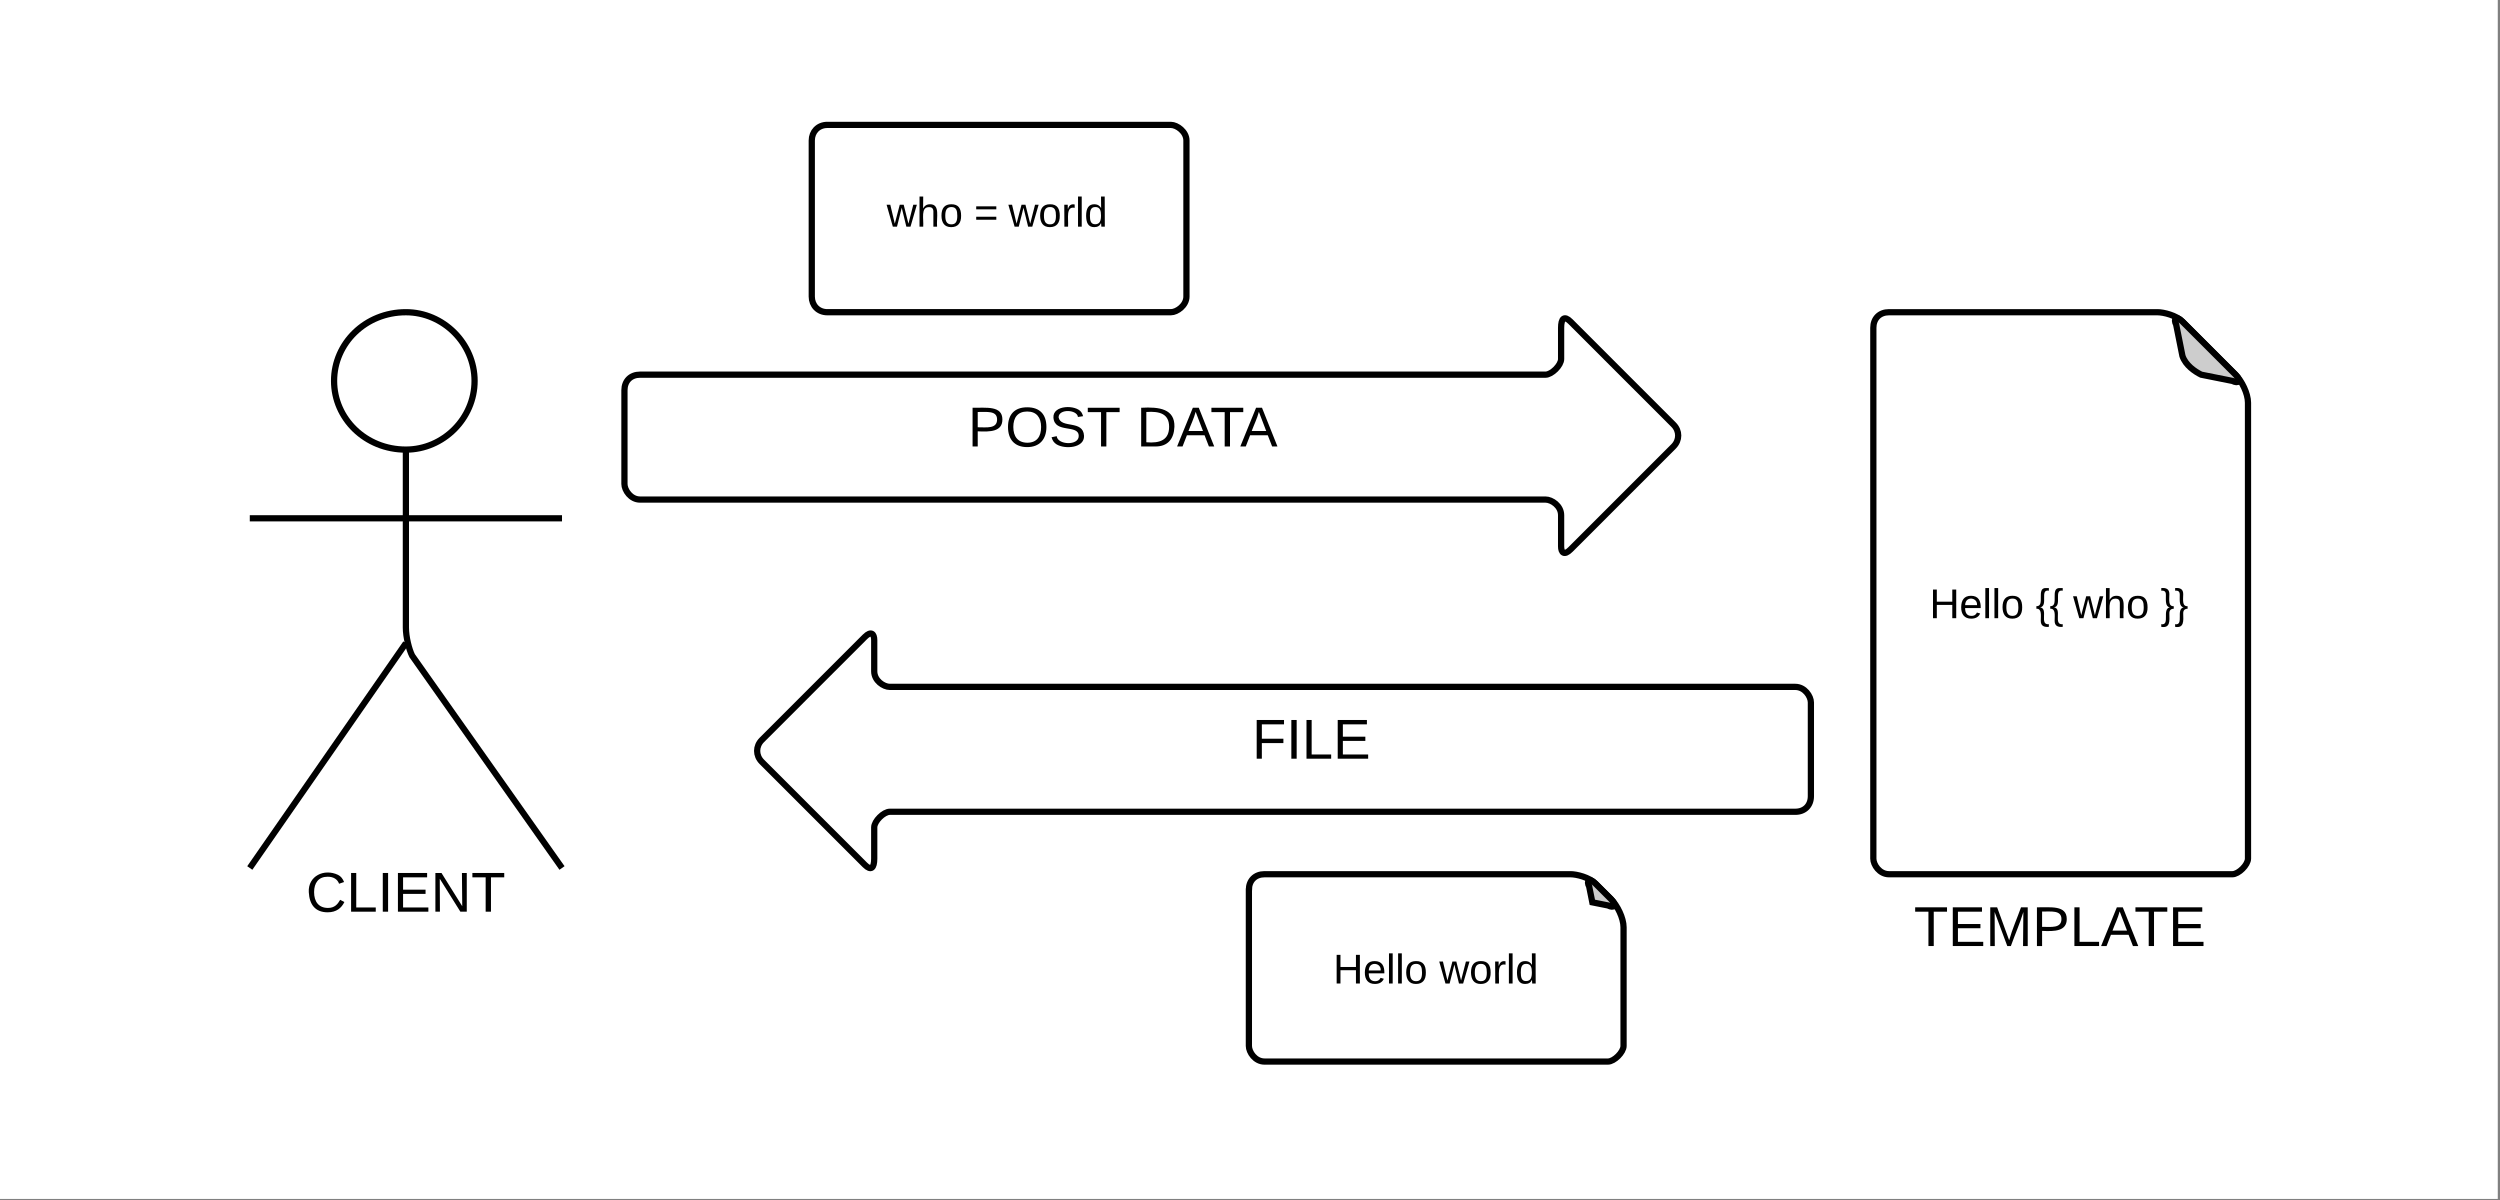 <svg xmlns="http://www.w3.org/2000/svg" xmlns:svg="http://www.w3.org/2000/svg" id="svg3033" width="450" height="216" version="1.1"><rect width="100%" height="100%" fill="#808080" stroke="none"/><defs id="defs3035"><linearGradient id="linearGradient3938" x1="0" x2="1" y1="0" y2=".235" gradientTransform="matrix(340,0,0,340,-843.175,-1494.104)" gradientUnits="userSpaceOnUse" spreadMethod="pad"><stop id="stop3940" offset="0" style="stop-opacity:1;stop-color:#fff"/><stop id="stop3942" offset="1" style="stop-opacity:1;stop-color:#fff"/></linearGradient><linearGradient id="linearGradient3812" x1="0" x2="1" y1="0" y2=".235" gradientTransform="matrix(340,0,0,340,1283.175,1794.104)" gradientUnits="userSpaceOnUse" spreadMethod="pad"><stop id="stop3814" offset="0" style="stop-opacity:1;stop-color:#fff"/><stop id="stop3816" offset="1" style="stop-opacity:1;stop-color:#fff"/></linearGradient><linearGradient id="linearGradient3574" x1="0" x2="1" y1="0" y2=".5" gradientTransform="matrix(120,0,0,120,1343.175,1734.104)" gradientUnits="userSpaceOnUse" spreadMethod="pad"><stop id="stop3576" offset="0" style="stop-opacity:1;stop-color:#fff"/><stop id="stop3578" offset="1" style="stop-opacity:1;stop-color:#fff"/></linearGradient><linearGradient id="linearGradient3428" x1="0" x2="1" y1="0" y2=".5" gradientTransform="matrix(120,0,0,120,1483.175,1974.104)" gradientUnits="userSpaceOnUse" spreadMethod="pad"><stop id="stop3430" offset="0" style="stop-opacity:1;stop-color:#cdcdcd"/><stop id="stop3432" offset="1" style="stop-opacity:1;stop-color:#b3b3b3"/></linearGradient><linearGradient id="linearGradient3404" x1="0" x2="1" y1="0" y2=".5" gradientTransform="matrix(120,0,0,120,1483.175,1974.104)" gradientUnits="userSpaceOnUse" spreadMethod="pad"><stop id="stop3406" offset="0" style="stop-opacity:1;stop-color:#fff"/><stop id="stop3408" offset="1" style="stop-opacity:1;stop-color:#fff"/></linearGradient><linearGradient id="linearGradient3214" x1="0" x2=".667" y1="0" y2="1" gradientTransform="matrix(180,0,0,180,1683.175,1794.104)" gradientUnits="userSpaceOnUse" spreadMethod="pad"><stop id="stop3216" offset="0" style="stop-opacity:1;stop-color:#cdcdcd"/><stop id="stop3218" offset="1" style="stop-opacity:1;stop-color:#b3b3b3"/></linearGradient><linearGradient id="linearGradient3190" x1="0" x2=".667" y1="0" y2="1" gradientTransform="matrix(180,0,0,180,1683.175,1794.104)" gradientUnits="userSpaceOnUse" spreadMethod="pad"><stop id="stop3192" offset="0" style="stop-opacity:1;stop-color:#fff"/><stop id="stop3194" offset="1" style="stop-opacity:1;stop-color:#fff"/></linearGradient><linearGradient id="linearGradient3090" x1="0" x2=".5" y1="0" y2="1" gradientTransform="matrix(200,0,0,200,1163.175,1794.104)" gradientUnits="userSpaceOnUse" spreadMethod="pad"><stop id="stop3092" offset="0" style="stop-opacity:1;stop-color:#fff"/><stop id="stop3094" offset="1" style="stop-opacity:1;stop-color:#fff"/></linearGradient></defs><g id="layer1" transform="translate(0,-836.362)"><g id="g3068" transform="matrix(0.562,0,0,0.562,0,836.362)"><g id="g3070"><path id="path3072" style="fill:#fff;fill-opacity:1;fill-rule:nonzero;stroke:none" d="M 0,0 800,0 800,384 0,384 0,0 z"/></g><g id="g3074"><g id="g3076"><g id="g3078"><g id="g3080"><g id="g3082"><g id="g3088"><path id="path3096" style="fill:url(#linearGradient3090);stroke:none" d="m 152,122 c 0,12 -10,22 -22,22 -13,0 -23,-10 -23,-22 0,-12 10,-22 23,-22 12,0 22,10 22,22 z"/></g></g></g><g id="g3098"><g id="g3100"><path id="path3102" style="fill:none;stroke:#000;stroke-width:2;stroke-linecap:butt;stroke-linejoin:miter;stroke-miterlimit:10;stroke-opacity:1;stroke-dasharray:none" d="m 152,122 c 0,12 -10,22 -22,22 -13,0 -23,-10 -23,-22 0,-12 10,-22 23,-22 12,0 22,10 22,22 z"/></g></g><g id="g3104"><g id="g3106"><path id="path3108" style="fill:none;stroke:#000;stroke-width:2;stroke-linecap:butt;stroke-linejoin:miter;stroke-miterlimit:10;stroke-opacity:1;stroke-dasharray:none" d="m 130,144 0,57 c 0,3 1,7 2,9 l 48,68 m -50,-72 -50,72 m 0,-112 100,0"/></g></g><g id="g3110"><g id="g3112"><g id="g3114" transform="matrix(0.05,0,0,0.05,98,283.4)"><g id="g3116"><g id="g3118" transform="translate(0,172)"><g id="g3120"><g id="g3122"><path id="path3124" style="fill:#000;fill-opacity:1;fill-rule:nonzero;stroke:none" d="m 212,-179 c -10,-28 -35,-45 -73,-45 -59,0 -87,40 -87,99 0,60 29,101 89,101 43,0 62,-24 78,-52 l 27,14 C 228,-24 195,4 139,4 59,4 22,-46 18,-125 c -6,-104 99,-153 187,-111 19,9 31,26 39,46"/></g></g></g></g><g id="g3126" transform="translate(259,0)"><g id="g3128" transform="translate(0,172)"><g id="g3130"><g id="g3132"><path id="path3134" style="fill:#000;fill-opacity:1;fill-rule:nonzero;stroke:none" d="m 30,0 0,-248 33,0 0,221 125,0 0,27 -158,0"/></g></g></g></g><g id="g3136" transform="translate(459,0)"><g id="g3138" transform="translate(0,172)"><g id="g3140"><g id="g3142"><path id="path3144" style="fill:#000;fill-opacity:1;fill-rule:nonzero;stroke:none" d="m 33,0 0,-248 34,0 0,248 -34,0"/></g></g></g></g><g id="g3146" transform="translate(559,0)"><g id="g3148" transform="translate(0,172)"><g id="g3150"><g id="g3152"><path id="path3154" style="fill:#000;fill-opacity:1;fill-rule:nonzero;stroke:none" d="m 30,0 0,-248 187,0 0,28 -154,0 0,79 144,0 0,27 -144,0 0,87 162,0 0,27 -195,0"/></g></g></g></g><g id="g3156" transform="translate(799,0)"><g id="g3158" transform="translate(0,172)"><g id="g3160"><g id="g3162"><path id="path3164" style="fill:#000;fill-opacity:1;fill-rule:nonzero;stroke:none" d="M 190,0 58,-211 59,0 30,0 l 0,-248 39,0 133,213 -2,-213 31,0 0,248 -41,0"/></g></g></g></g><g id="g3166" transform="translate(1058,0)"><g id="g3168" transform="translate(0,172)"><g id="g3170"><g id="g3172"><path id="path3174" style="fill:#000;fill-opacity:1;fill-rule:nonzero;stroke:none" d="m 127,-220 0,220 -34,0 0,-220 -85,0 0,-28 204,0 0,28 -85,0"/></g></g></g></g></g></g></g></g></g><g id="g3176"><g id="g3178"><g id="g3180"><g id="g3182"><g id="g3188"><path id="path3196" style="fill:url(#linearGradient3190);stroke:none" d="m 600,105 c 0,-3 2,-5 5,-5 l 86,0 c 2,0 6,1 8,3 l 17,17 c 2,2 4,6 4,9 l 0,146 c 0,2 -3,5 -5,5 l -110,0 c -3,0 -5,-3 -5,-5 l 0,-170 z"/></g></g></g><g id="g3198"><g id="g3200"><path id="path3202" style="fill:none;stroke:#000;stroke-width:2;stroke-linecap:butt;stroke-linejoin:miter;stroke-miterlimit:10;stroke-opacity:1;stroke-dasharray:none" d="m 600,105 c 0,-3 2,-5 5,-5 l 86,0 c 2,0 6,1 8,3 l 17,17 c 2,2 4,6 4,9 l 0,146 c 0,2 -3,5 -5,5 l -110,0 c -3,0 -5,-3 -5,-5 l 0,-170 z"/></g></g><g id="g3204"><g id="g3206"><g id="g3212"><path id="path3220" style="fill:url(#linearGradient3214);stroke:none" d="m 697,104 c -1,-2 0,-3 2,-1 l 17,17 c 2,2 1,3 -1,2 l -10,-2 c -2,-1 -5,-3 -6,-6 l -2,-10 z"/></g></g></g><g id="g3222"><g id="g3224"><path id="path3226" style="fill:none;stroke:#000;stroke-width:2;stroke-linecap:butt;stroke-linejoin:miter;stroke-miterlimit:10;stroke-opacity:1;stroke-dasharray:none" d="m 697,104 c -1,-2 0,-3 2,-1 l 17,17 c 2,2 1,3 -1,2 l -10,-2 c -2,-1 -5,-3 -6,-6 l -2,-10 z"/></g></g><g id="g3228"><g id="g3230"><g id="g3232" transform="matrix(0.037,0,0,0.037,618,191.636)"><g id="g3234"><g id="g3236" transform="translate(0,172)"><g id="g3238"><g id="g3240"><path id="path3242" style="fill:#000;fill-opacity:1;fill-rule:nonzero;stroke:none" d="m 197,0 0,-115 -134,0 0,115 -33,0 0,-248 33,0 0,105 134,0 0,-105 34,0 0,248 -34,0"/></g></g></g></g><g id="g3244" transform="translate(259,0)"><g id="g3246" transform="translate(0,172)"><g id="g3248"><g id="g3250"><path id="path3252" style="fill:#000;fill-opacity:1;fill-rule:nonzero;stroke:none" d="m 100,-194 c 63,0 86,42 84,106 l -135,0 c 0,40 14,67 53,68 26,1 43,-12 49,-29 l 28,8 C 168,-13 142,4 102,4 44,4 14,-33 15,-96 c 1,-61 26,-98 85,-98 z m 52,81 c 6,-60 -76,-77 -97,-28 -3,7 -6,17 -6,28 l 103,0"/></g></g></g></g><g id="g3254" transform="translate(459,0)"><g id="g3256" transform="translate(0,172)"><g id="g3258"><g id="g3260"><path id="path3262" style="fill:#000;fill-opacity:1;fill-rule:nonzero;stroke:none" d="m 24,0 0,-261 32,0 0,261 -32,0"/></g></g></g></g><g id="g3264" transform="translate(538,0)"><g id="g3266" transform="translate(0,172)"><g id="g3268"><g id="g3270"><path id="path3272" style="fill:#000;fill-opacity:1;fill-rule:nonzero;stroke:none" d="m 24,0 0,-261 32,0 0,261 -32,0"/></g></g></g></g><g id="g3274" transform="translate(617,0)"><g id="g3276" transform="translate(0,172)"><g id="g3278"><g id="g3280"><path id="path3282" style="fill:#000;fill-opacity:1;fill-rule:nonzero;stroke:none" d="m 100,-194 c 62,-1 85,37 85,99 1,63 -27,99 -86,99 -59,0 -83,-39 -84,-99 0,-66 28,-99 85,-99 z m -1,174 c 44,1 53,-31 53,-75 0,-43 -8,-75 -51,-75 -43,0 -53,32 -53,75 0,43 10,74 51,75"/></g></g></g></g></g></g><g id="g3292"><g id="g3294" transform="matrix(0.037,0,0,0.037,652,191.636)"><g id="g3296"><g id="g3298" transform="translate(0,172)"><g id="g3300"><g id="g3302"><path id="path3304" style="fill:#000;fill-opacity:1;fill-rule:nonzero;stroke:none" d="m 39,-94 c 74,12 -11,154 75,146 l 0,23 C 70,79 44,65 44,23 44,-23 55,-84 6,-82 l 0,-22 c 81,4 -7,-162 84,-157 l 24,0 0,23 c -82,-15 -2,131 -75,144"/></g></g></g></g><g id="g3306" transform="translate(120,0)"><g id="g3308" transform="translate(0,172)"><g id="g3310"><g id="g3312"><path id="path3314" style="fill:#000;fill-opacity:1;fill-rule:nonzero;stroke:none" d="m 39,-94 c 74,12 -11,154 75,146 l 0,23 C 70,79 44,65 44,23 44,-23 55,-84 6,-82 l 0,-22 c 81,4 -7,-162 84,-157 l 24,0 0,23 c -82,-15 -2,131 -75,144"/></g></g></g></g></g></g><g id="g3324"><g id="g3326" transform="matrix(0.037,0,0,0.037,664,191.636)"><g id="g3328"><g id="g3330" transform="translate(0,172)"><g id="g3332"><g id="g3334"><path id="path3336" style="fill:#000;fill-opacity:1;fill-rule:nonzero;stroke:none" d="M 206,0 170,0 130,-164 89,0 53,0 -1,-190 l 32,0 39,164 43,-164 34,0 41,164 42,-164 31,0"/></g></g></g></g><g id="g3338" transform="translate(259,0)"><g id="g3340" transform="translate(0,172)"><g id="g3342"><g id="g3344"><path id="path3346" style="fill:#000;fill-opacity:1;fill-rule:nonzero;stroke:none" d="M 106,-169 C 34,-169 62,-67 57,0 l -32,0 0,-261 32,0 -1,103 c 12,-21 28,-36 61,-36 89,0 53,116 60,194 l -32,0 0,-121 c 2,-32 -8,-49 -39,-48"/></g></g></g></g><g id="g3348" transform="translate(459,0)"><g id="g3350" transform="translate(0,172)"><g id="g3352"><g id="g3354"><path id="path3356" style="fill:#000;fill-opacity:1;fill-rule:nonzero;stroke:none" d="m 100,-194 c 62,-1 85,37 85,99 1,63 -27,99 -86,99 -59,0 -83,-39 -84,-99 0,-66 28,-99 85,-99 z m -1,174 c 44,1 53,-31 53,-75 0,-43 -8,-75 -51,-75 -43,0 -53,32 -53,75 0,43 10,74 51,75"/></g></g></g></g></g></g><g id="g3366"><g id="g3368" transform="matrix(0.037,0,0,0.037,692,191.636)"><g id="g3370"><g id="g3372" transform="translate(0,172)"><g id="g3374"><g id="g3376"><path id="path3378" style="fill:#000;fill-opacity:1;fill-rule:nonzero;stroke:none" d="M 76,-40 C 78,24 84,88 6,75 L 6,52 C 86,64 9,-79 80,-94 40,-100 46,-153 46,-200 47,-229 35,-241 6,-238 l 0,-23 c 44,-4 70,10 70,52 0,47 -12,108 38,105 l 0,22 c -26,1 -39,14 -38,42"/></g></g></g></g><g id="g3380" transform="translate(120,0)"><g id="g3382" transform="translate(0,172)"><g id="g3384"><g id="g3386"><path id="path3388" style="fill:#000;fill-opacity:1;fill-rule:nonzero;stroke:none" d="M 76,-40 C 78,24 84,88 6,75 L 6,52 C 86,64 9,-79 80,-94 40,-100 46,-153 46,-200 47,-229 35,-241 6,-238 l 0,-23 c 44,-4 70,10 70,52 0,47 -12,108 38,105 l 0,22 c -26,1 -39,14 -38,42"/></g></g></g></g></g></g></g></g></g><g id="g3390"><g id="g3392"><g id="g3394"><g id="g3396"><g id="g3402"><path id="path3410" style="fill:url(#linearGradient3404);stroke:none" d="m 400,285 c 0,-3 2,-5 5,-5 l 98,0 c 2,0 6,1 8,3 l 5,5 c 2,2 4,6 4,9 l 0,38 c 0,2 -3,5 -5,5 l -110,0 c -3,0 -5,-3 -5,-5 l 0,-50 z"/></g></g></g><g id="g3412"><g id="g3414"><path id="path3416" style="fill:none;stroke:#000;stroke-width:2;stroke-linecap:butt;stroke-linejoin:miter;stroke-miterlimit:10;stroke-opacity:1;stroke-dasharray:none" d="m 400,285 c 0,-3 2,-5 5,-5 l 98,0 c 2,0 6,1 8,3 l 5,5 c 2,2 4,6 4,9 l 0,38 c 0,2 -3,5 -5,5 l -110,0 c -3,0 -5,-3 -5,-5 l 0,-50 z"/></g></g><g id="g3418"><g id="g3420"><g id="g3426"><path id="path3434" style="fill:url(#linearGradient3428);stroke:none" d="m 509,284 c -1,-2 0,-3 2,-1 l 5,5 c 2,2 1,3 -1,2 l -5,-1 -1,-5 z"/></g></g></g><g id="g3436"><g id="g3438"><path id="path3440" style="fill:none;stroke:#000;stroke-width:2;stroke-linecap:butt;stroke-linejoin:miter;stroke-miterlimit:10;stroke-opacity:1;stroke-dasharray:none" d="m 509,284 c -1,-2 0,-3 2,-1 l 5,5 c 2,2 1,3 -1,2 l -5,-1 -1,-5 z"/></g></g><g id="g3442"><g id="g3444"><g id="g3446" transform="matrix(0.037,0,0,0.037,427,308.636)"><g id="g3448"><g id="g3450" transform="translate(0,172)"><g id="g3452"><g id="g3454"><path id="path3456" style="fill:#000;fill-opacity:1;fill-rule:nonzero;stroke:none" d="m 197,0 0,-115 -134,0 0,115 -33,0 0,-248 33,0 0,105 134,0 0,-105 34,0 0,248 -34,0"/></g></g></g></g><g id="g3458" transform="translate(259,0)"><g id="g3460" transform="translate(0,172)"><g id="g3462"><g id="g3464"><path id="path3466" style="fill:#000;fill-opacity:1;fill-rule:nonzero;stroke:none" d="m 100,-194 c 63,0 86,42 84,106 l -135,0 c 0,40 14,67 53,68 26,1 43,-12 49,-29 l 28,8 C 168,-13 142,4 102,4 44,4 14,-33 15,-96 c 1,-61 26,-98 85,-98 z m 52,81 c 6,-60 -76,-77 -97,-28 -3,7 -6,17 -6,28 l 103,0"/></g></g></g></g><g id="g3468" transform="translate(459,0)"><g id="g3470" transform="translate(0,172)"><g id="g3472"><g id="g3474"><path id="path3476" style="fill:#000;fill-opacity:1;fill-rule:nonzero;stroke:none" d="m 24,0 0,-261 32,0 0,261 -32,0"/></g></g></g></g><g id="g3478" transform="translate(538,0)"><g id="g3480" transform="translate(0,172)"><g id="g3482"><g id="g3484"><path id="path3486" style="fill:#000;fill-opacity:1;fill-rule:nonzero;stroke:none" d="m 24,0 0,-261 32,0 0,261 -32,0"/></g></g></g></g><g id="g3488" transform="translate(617,0)"><g id="g3490" transform="translate(0,172)"><g id="g3492"><g id="g3494"><path id="path3496" style="fill:#000;fill-opacity:1;fill-rule:nonzero;stroke:none" d="m 100,-194 c 62,-1 85,37 85,99 1,63 -27,99 -86,99 -59,0 -83,-39 -84,-99 0,-66 28,-99 85,-99 z m -1,174 c 44,1 53,-31 53,-75 0,-43 -8,-75 -51,-75 -43,0 -53,32 -53,75 0,43 10,74 51,75"/></g></g></g></g></g></g><g id="g3506"><g id="g3508" transform="matrix(0.037,0,0,0.037,461,308.636)"><g id="g3510"><g id="g3512" transform="translate(0,172)"><g id="g3514"><g id="g3516"><path id="path3518" style="fill:#000;fill-opacity:1;fill-rule:nonzero;stroke:none" d="M 206,0 170,0 130,-164 89,0 53,0 -1,-190 l 32,0 39,164 43,-164 34,0 41,164 42,-164 31,0"/></g></g></g></g><g id="g3520" transform="translate(259,0)"><g id="g3522" transform="translate(0,172)"><g id="g3524"><g id="g3526"><path id="path3528" style="fill:#000;fill-opacity:1;fill-rule:nonzero;stroke:none" d="m 100,-194 c 62,-1 85,37 85,99 1,63 -27,99 -86,99 -59,0 -83,-39 -84,-99 0,-66 28,-99 85,-99 z m -1,174 c 44,1 53,-31 53,-75 0,-43 -8,-75 -51,-75 -43,0 -53,32 -53,75 0,43 10,74 51,75"/></g></g></g></g><g id="g3530" transform="translate(459,0)"><g id="g3532" transform="translate(0,172)"><g id="g3534"><g id="g3536"><path id="path3538" style="fill:#000;fill-opacity:1;fill-rule:nonzero;stroke:none" d="M 114,-163 C 36,-179 61,-72 57,0 l -32,0 -1,-190 30,0 c 1,12 -1,29 2,39 6,-27 23,-49 58,-41 l 0,29"/></g></g></g></g><g id="g3540" transform="translate(578,0)"><g id="g3542" transform="translate(0,172)"><g id="g3544"><g id="g3546"><path id="path3548" style="fill:#000;fill-opacity:1;fill-rule:nonzero;stroke:none" d="m 24,0 0,-261 32,0 0,261 -32,0"/></g></g></g></g><g id="g3550" transform="translate(657,0)"><g id="g3552" transform="translate(0,172)"><g id="g3554"><g id="g3556"><path id="path3558" style="fill:#000;fill-opacity:1;fill-rule:nonzero;stroke:none" d="m 85,-194 c 31,0 48,13 60,33 l -1,-100 32,0 1,261 -30,0 c -2,-10 0,-23 -3,-31 C 134,-8 116,4 85,4 32,4 16,-35 15,-94 c 0,-66 23,-100 70,-100 z m 9,24 c -40,0 -46,34 -46,75 0,40 6,74 45,74 42,0 51,-32 51,-76 0,-42 -9,-74 -50,-73"/></g></g></g></g></g></g></g></g></g><g id="g3560"><g id="g3562"><g id="g3564"><g id="g3566"><g id="g3572"><path id="path3580" style="fill:url(#linearGradient3574);stroke:none" d="m 260,45 c 0,-2.8 2,-5 5,-5 l 110,0 c 2,0 5,2.2 5,5 l 0,50 c 0,2.8 -3,5 -5,5 l -110,0 c -3,0 -5,-2.2 -5,-5 l 0,-50 z"/></g></g></g><g id="g3582"><g id="g3584"><path id="path3586" style="fill:none;stroke:#000;stroke-width:2;stroke-linecap:butt;stroke-linejoin:miter;stroke-miterlimit:10;stroke-opacity:1;stroke-dasharray:none" d="m 260,45 c 0,-2.8 2,-5 5,-5 l 110,0 c 2,0 5,2.2 5,5 l 0,50 c 0,2.8 -3,5 -5,5 l -110,0 c -3,0 -5,-2.2 -5,-5 l 0,-50 z"/></g></g><g id="g3588"><g id="g3590"><g id="g3592" transform="matrix(0.037,0,0,0.037,284,66.236)"><g id="g3594"><g id="g3596" transform="translate(0,172)"><g id="g3598"><g id="g3600"><path id="path3602" style="fill:#000;fill-opacity:1;fill-rule:nonzero;stroke:none" d="M 206,0 170,0 130,-164 89,0 53,0 -1,-190 l 32,0 39,164 43,-164 34,0 41,164 42,-164 31,0"/></g></g></g></g><g id="g3604" transform="translate(259,0)"><g id="g3606" transform="translate(0,172)"><g id="g3608"><g id="g3610"><path id="path3612" style="fill:#000;fill-opacity:1;fill-rule:nonzero;stroke:none" d="M 106,-169 C 34,-169 62,-67 57,0 l -32,0 0,-261 32,0 -1,103 c 12,-21 28,-36 61,-36 89,0 53,116 60,194 l -32,0 0,-121 c 2,-32 -8,-49 -39,-48"/></g></g></g></g><g id="g3614" transform="translate(459,0)"><g id="g3616" transform="translate(0,172)"><g id="g3618"><g id="g3620"><path id="path3622" style="fill:#000;fill-opacity:1;fill-rule:nonzero;stroke:none" d="m 100,-194 c 62,-1 85,37 85,99 1,63 -27,99 -86,99 -59,0 -83,-39 -84,-99 0,-66 28,-99 85,-99 z m -1,174 c 44,1 53,-31 53,-75 0,-43 -8,-75 -51,-75 -43,0 -53,32 -53,75 0,43 10,74 51,75"/></g></g></g></g></g></g><g id="g3632"><g id="g3634" transform="matrix(0.037,0,0,0.037,312,66.236)"><g id="g3636"><g id="g3638" transform="translate(0,172)"><g id="g3640"><g id="g3642"><path id="path3644" style="fill:#000;fill-opacity:1;fill-rule:nonzero;stroke:none" d="m 18,-150 0,-26 174,0 0,26 -174,0 z m 0,90 0,-26 174,0 0,26 -174,0"/></g></g></g></g></g></g><g id="g3654"><g id="g3656" transform="matrix(0.037,0,0,0.037,323,66.236)"><g id="g3658"><g id="g3660" transform="translate(0,172)"><g id="g3662"><g id="g3664"><path id="path3666" style="fill:#000;fill-opacity:1;fill-rule:nonzero;stroke:none" d="M 206,0 170,0 130,-164 89,0 53,0 -1,-190 l 32,0 39,164 43,-164 34,0 41,164 42,-164 31,0"/></g></g></g></g><g id="g3668" transform="translate(259,0)"><g id="g3670" transform="translate(0,172)"><g id="g3672"><g id="g3674"><path id="path3676" style="fill:#000;fill-opacity:1;fill-rule:nonzero;stroke:none" d="m 100,-194 c 62,-1 85,37 85,99 1,63 -27,99 -86,99 -59,0 -83,-39 -84,-99 0,-66 28,-99 85,-99 z m -1,174 c 44,1 53,-31 53,-75 0,-43 -8,-75 -51,-75 -43,0 -53,32 -53,75 0,43 10,74 51,75"/></g></g></g></g><g id="g3678" transform="translate(459,0)"><g id="g3680" transform="translate(0,172)"><g id="g3682"><g id="g3684"><path id="path3686" style="fill:#000;fill-opacity:1;fill-rule:nonzero;stroke:none" d="M 114,-163 C 36,-179 61,-72 57,0 l -32,0 -1,-190 30,0 c 1,12 -1,29 2,39 6,-27 23,-49 58,-41 l 0,29"/></g></g></g></g><g id="g3688" transform="translate(578,0)"><g id="g3690" transform="translate(0,172)"><g id="g3692"><g id="g3694"><path id="path3696" style="fill:#000;fill-opacity:1;fill-rule:nonzero;stroke:none" d="m 24,0 0,-261 32,0 0,261 -32,0"/></g></g></g></g><g id="g3698" transform="translate(657,0)"><g id="g3700" transform="translate(0,172)"><g id="g3702"><g id="g3704"><path id="path3706" style="fill:#000;fill-opacity:1;fill-rule:nonzero;stroke:none" d="m 85,-194 c 31,0 48,13 60,33 l -1,-100 32,0 1,261 -30,0 c -2,-10 0,-23 -3,-31 C 134,-8 116,4 85,4 32,4 16,-35 15,-94 c 0,-66 23,-100 70,-100 z m 9,24 c -40,0 -46,34 -46,75 0,40 6,74 45,74 42,0 51,-32 51,-76 0,-42 -9,-74 -50,-73"/></g></g></g></g></g></g></g></g></g><g id="g3708"><g id="g3710"><g id="g3712"><g id="g3714"><g id="g3716" transform="matrix(0.05,0,0,0.05,613,294.4)"><g id="g3718"><g id="g3720" transform="translate(0,172)"><g id="g3722"><g id="g3724"><path id="path3726" style="fill:#000;fill-opacity:1;fill-rule:nonzero;stroke:none" d="m 127,-220 0,220 -34,0 0,-220 -85,0 0,-28 204,0 0,28 -85,0"/></g></g></g></g><g id="g3728" transform="translate(219,0)"><g id="g3730" transform="translate(0,172)"><g id="g3732"><g id="g3734"><path id="path3736" style="fill:#000;fill-opacity:1;fill-rule:nonzero;stroke:none" d="m 30,0 0,-248 187,0 0,28 -154,0 0,79 144,0 0,27 -144,0 0,87 162,0 0,27 -195,0"/></g></g></g></g><g id="g3738" transform="translate(459,0)"><g id="g3740" transform="translate(0,172)"><g id="g3742"><g id="g3744"><path id="path3746" style="fill:#000;fill-opacity:1;fill-rule:nonzero;stroke:none" d="m 240,0 2,-218 C 219,-142 188,-73 162,0 L 139,0 58,-218 59,0 30,0 l 0,-248 44,0 77,211 c 21,-75 51,-140 76,-211 l 43,0 0,248 -30,0"/></g></g></g></g><g id="g3748" transform="translate(758,0)"><g id="g3750" transform="translate(0,172)"><g id="g3752"><g id="g3754"><path id="path3756" style="fill:#000;fill-opacity:1;fill-rule:nonzero;stroke:none" d="m 30,-248 c 87,1 191,-15 191,75 0,78 -77,80 -158,76 l 0,97 -33,0 0,-248 z m 33,125 c 57,0 124,11 124,-50 0,-59 -68,-47 -124,-48 l 0,98"/></g></g></g></g><g id="g3758" transform="translate(998,0)"><g id="g3760" transform="translate(0,172)"><g id="g3762"><g id="g3764"><path id="path3766" style="fill:#000;fill-opacity:1;fill-rule:nonzero;stroke:none" d="m 30,0 0,-248 33,0 0,221 125,0 0,27 -158,0"/></g></g></g></g><g id="g3768" transform="translate(1198,0)"><g id="g3770" transform="translate(0,172)"><g id="g3772"><g id="g3774"><path id="path3776" style="fill:#000;fill-opacity:1;fill-rule:nonzero;stroke:none" d="M 205,0 177,-72 64,-72 36,0 1,0 l 101,-248 38,0 99,248 -34,0 z m -38,-99 -47,-123 c -12,45 -31,82 -46,123 l 93,0"/></g></g></g></g><g id="g3778" transform="translate(1411,0)"><g id="g3780" transform="translate(0,172)"><g id="g3782"><g id="g3784"><path id="path3786" style="fill:#000;fill-opacity:1;fill-rule:nonzero;stroke:none" d="m 127,-220 0,220 -34,0 0,-220 -85,0 0,-28 204,0 0,28 -85,0"/></g></g></g></g><g id="g3788" transform="translate(1630,0)"><g id="g3790" transform="translate(0,172)"><g id="g3792"><g id="g3794"><path id="path3796" style="fill:#000;fill-opacity:1;fill-rule:nonzero;stroke:none" d="m 30,0 0,-248 187,0 0,28 -154,0 0,79 144,0 0,27 -144,0 0,87 162,0 0,27 -195,0"/></g></g></g></g></g></g></g></g></g><g id="g3798"><g id="g3800"><g id="g3802"><g id="g3804"><g id="g3810"><path id="path3818" style="fill:url(#linearGradient3812);stroke:none" d="m 200,125 c 0,-3 2,-5 5,-5 l 290,0 c 2,0 5,-3 5,-5 l 0,-10 c 0,-3 1,-4 3,-2 l 33,33 c 2,2 2,5 0,7 l -33,33 c -2,2 -3,1 -3,-1 l 0,-10 c 0,-3 -3,-5 -5,-5 l -290,0 c -3,0 -5,-3 -5,-5 l 0,-30 z"/></g></g></g><g id="g3820"><g id="g3822"><path id="path3824" style="fill:none;stroke:#000;stroke-width:2;stroke-linecap:butt;stroke-linejoin:miter;stroke-miterlimit:10;stroke-opacity:1;stroke-dasharray:none" d="m 200,125 c 0,-3 2,-5 5,-5 l 290,0 c 2,0 5,-3 5,-5 l 0,-10 c 0,-3 1,-4 3,-2 l 33,33 c 2,2 2,5 0,7 l -33,33 c -2,2 -3,1 -3,-1 l 0,-10 c 0,-3 -3,-5 -5,-5 l -290,0 c -3,0 -5,-3 -5,-5 l 0,-30 z"/></g></g><g id="g3826"><g id="g3828"><g id="g3830" transform="matrix(0.05,0,0,0.05,310,134.4)"><g id="g3832"><g id="g3834" transform="translate(0,172)"><g id="g3836"><g id="g3838"><path id="path3840" style="fill:#000;fill-opacity:1;fill-rule:nonzero;stroke:none" d="m 30,-248 c 87,1 191,-15 191,75 0,78 -77,80 -158,76 l 0,97 -33,0 0,-248 z m 33,125 c 57,0 124,11 124,-50 0,-59 -68,-47 -124,-48 l 0,98"/></g></g></g></g><g id="g3842" transform="translate(240,0)"><g id="g3844" transform="translate(0,172)"><g id="g3846"><g id="g3848"><path id="path3850" style="fill:#000;fill-opacity:1;fill-rule:nonzero;stroke:none" d="m 140,-251 c 81,0 123,46 123,126 C 263,-46 219,4 140,4 59,4 17,-45 17,-125 c 0,-80 42,-126 123,-126 z m 0,227 c 63,0 89,-41 89,-101 0,-60 -29,-99 -89,-99 -61,0 -89,39 -89,99 0,60 28,100 89,101"/></g></g></g></g><g id="g3852" transform="translate(520,0)"><g id="g3854" transform="translate(0,172)"><g id="g3856"><g id="g3858"><path id="path3860" style="fill:#000;fill-opacity:1;fill-rule:nonzero;stroke:none" d="m 185,-189 c -5,-48 -123,-54 -124,2 14,75 158,14 163,119 C 227,10 103,19 49,-13 32,-23 21,-39 16,-59 l 33,-7 c 5,56 141,63 141,-1 0,-78 -155,-14 -162,-118 -5,-82 145,-84 179,-34 5,7 8,16 11,25"/></g></g></g></g><g id="g3862" transform="translate(760,0)"><g id="g3864" transform="translate(0,172)"><g id="g3866"><g id="g3868"><path id="path3870" style="fill:#000;fill-opacity:1;fill-rule:nonzero;stroke:none" d="m 127,-220 0,220 -34,0 0,-220 -85,0 0,-28 204,0 0,28 -85,0"/></g></g></g></g></g></g><g id="g3880"><g id="g3882" transform="matrix(0.05,0,0,0.05,364,134.4)"><g id="g3884"><g id="g3886" transform="translate(0,172)"><g id="g3888"><g id="g3890"><path id="path3892" style="fill:#000;fill-opacity:1;fill-rule:nonzero;stroke:none" d="m 30,-248 c 118,-7 216,8 213,122 C 240,-48 200,0 122,0 l -92,0 0,-248 z m 33,221 c 89,8 146,-16 146,-99 0,-83 -60,-101 -146,-95 l 0,194"/></g></g></g></g><g id="g3894" transform="translate(259,0)"><g id="g3896" transform="translate(0,172)"><g id="g3898"><g id="g3900"><path id="path3902" style="fill:#000;fill-opacity:1;fill-rule:nonzero;stroke:none" d="M 205,0 177,-72 64,-72 36,0 1,0 l 101,-248 38,0 99,248 -34,0 z m -38,-99 -47,-123 c -12,45 -31,82 -46,123 l 93,0"/></g></g></g></g><g id="g3904" transform="translate(472,0)"><g id="g3906" transform="translate(0,172)"><g id="g3908"><g id="g3910"><path id="path3912" style="fill:#000;fill-opacity:1;fill-rule:nonzero;stroke:none" d="m 127,-220 0,220 -34,0 0,-220 -85,0 0,-28 204,0 0,28 -85,0"/></g></g></g></g><g id="g3914" transform="translate(664,0)"><g id="g3916" transform="translate(0,172)"><g id="g3918"><g id="g3920"><path id="path3922" style="fill:#000;fill-opacity:1;fill-rule:nonzero;stroke:none" d="M 205,0 177,-72 64,-72 36,0 1,0 l 101,-248 38,0 99,248 -34,0 z m -38,-99 -47,-123 c -12,45 -31,82 -46,123 l 93,0"/></g></g></g></g></g></g></g></g></g><g id="g3924" transform="matrix(-1,0,0,-1,820,480)"><g id="g3926"><g id="g3928"><g id="g3930"><g id="g3936"><path id="path3944" style="fill:url(#linearGradient3938);stroke:none" d="m 240,225 c 0,-3 2,-5 5,-5 l 290,0 c 2,0 5,-3 5,-5 l 0,-10 c 0,-3 1,-4 3,-2 l 33,33 c 2,2 2,5 0,7 l -33,33 c -2,2 -3,1 -3,-1 l 0,-10 c 0,-3 -3,-5 -5,-5 l -290,0 c -3,0 -5,-3 -5,-5 l 0,-30 z"/></g></g></g><g id="g3946"><g id="g3948"><path id="path3950" style="fill:none;stroke:#000;stroke-width:2;stroke-linecap:butt;stroke-linejoin:miter;stroke-miterlimit:10;stroke-opacity:1;stroke-dasharray:none" d="m 240,225 c 0,-3 2,-5 5,-5 l 290,0 c 2,0 5,-3 5,-5 l 0,-10 c 0,-3 1,-4 3,-2 l 33,33 c 2,2 2,5 0,7 l -33,33 c -2,2 -3,1 -3,-1 l 0,-10 c 0,-3 -3,-5 -5,-5 l -290,0 c -3,0 -5,-3 -5,-5 l 0,-30 z"/></g></g><g id="g3952" transform="matrix(-1,0,0,-1,800,480)"><g id="g3954"><g id="g3956" transform="matrix(0.05,0,0,0.05,381,234.4)"><g id="g3958"><g id="g3960" transform="translate(0,172)"><g id="g3962"><g id="g3964"><path id="path3966" style="fill:#000;fill-opacity:1;fill-rule:nonzero;stroke:none" d="m 63,-220 0,92 138,0 0,28 -138,0 0,100 -33,0 0,-248 175,0 0,28 -142,0"/></g></g></g></g><g id="g3968" transform="translate(219,0)"><g id="g3970" transform="translate(0,172)"><g id="g3972"><g id="g3974"><path id="path3976" style="fill:#000;fill-opacity:1;fill-rule:nonzero;stroke:none" d="m 33,0 0,-248 34,0 0,248 -34,0"/></g></g></g></g><g id="g3978" transform="translate(319,0)"><g id="g3980" transform="translate(0,172)"><g id="g3982"><g id="g3984"><path id="path3986" style="fill:#000;fill-opacity:1;fill-rule:nonzero;stroke:none" d="m 30,0 0,-248 33,0 0,221 125,0 0,27 -158,0"/></g></g></g></g><g id="g3988" transform="translate(519,0)"><g id="g3990" transform="translate(0,172)"><g id="g3992"><g id="g3994"><path id="path3996" style="fill:#000;fill-opacity:1;fill-rule:nonzero;stroke:none" d="m 30,0 0,-248 187,0 0,28 -154,0 0,79 144,0 0,27 -144,0 0,87 162,0 0,27 -195,0"/></g></g></g></g></g></g></g></g></g></g></g></g></svg>
